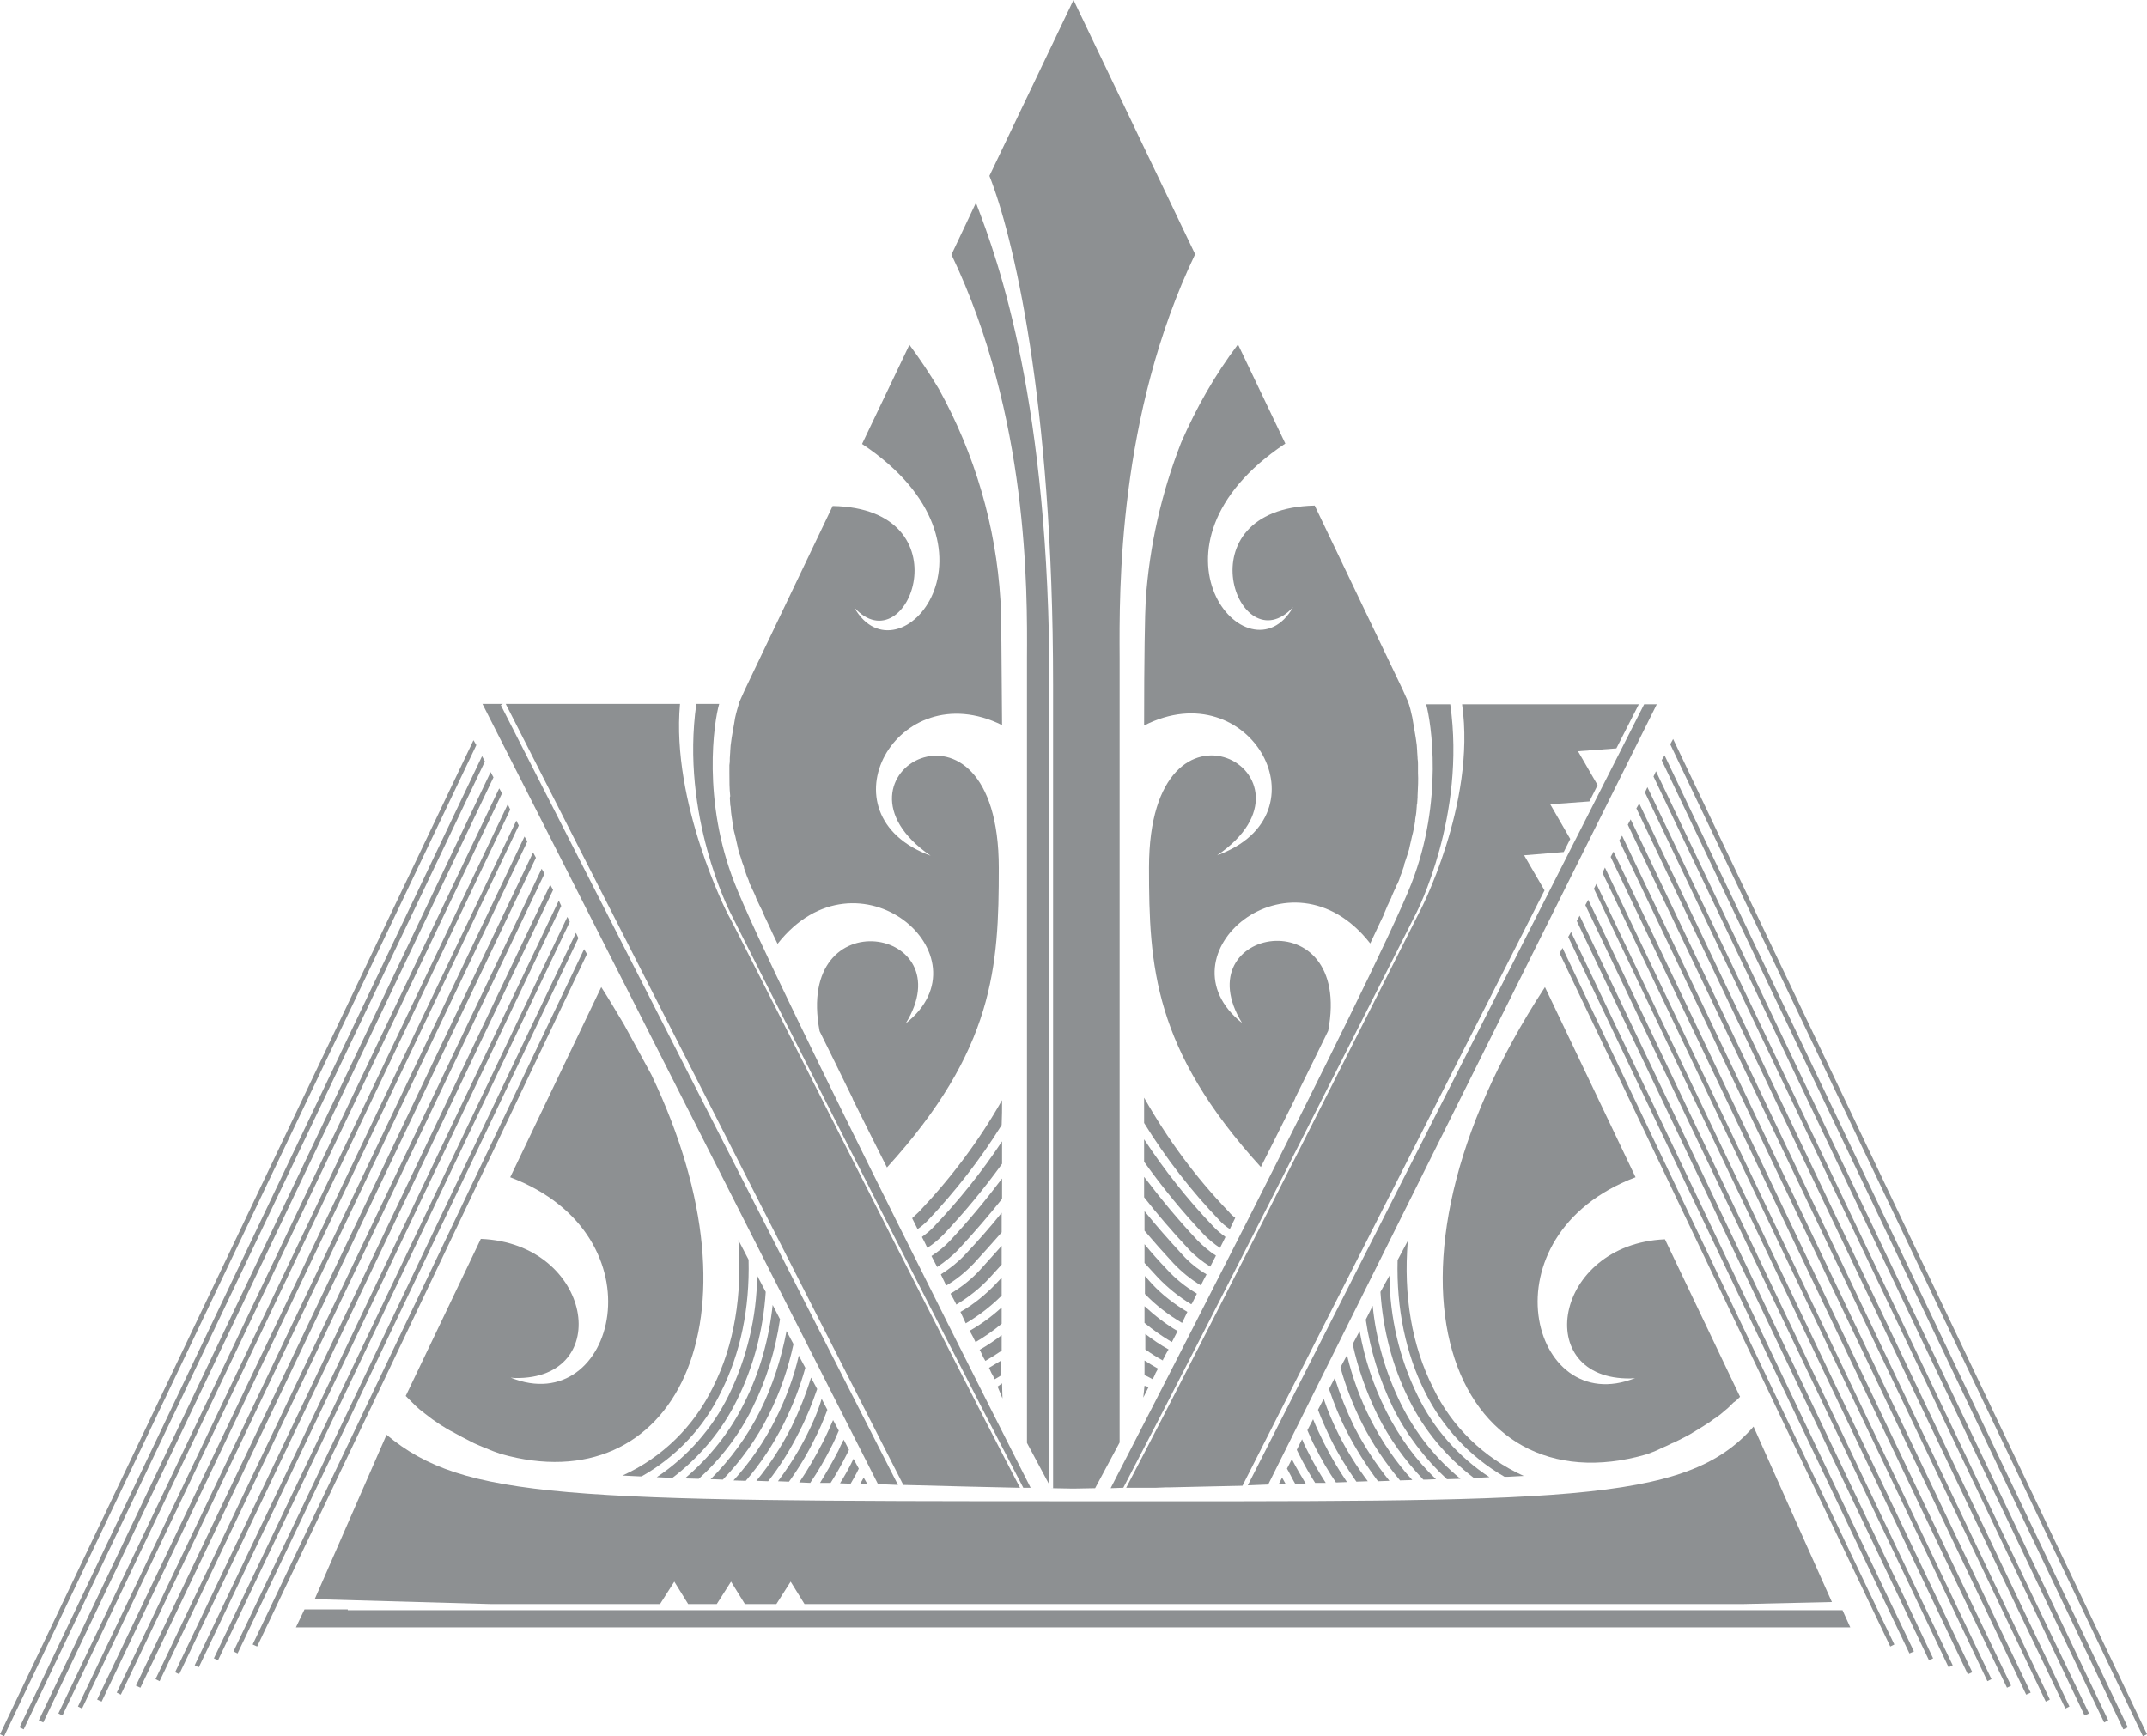 <?xml version="1.0" encoding="utf-8"?>
<!-- Generator: Adobe Illustrator 23.1.1, SVG Export Plug-In . SVG Version: 6.00 Build 0)  -->
<svg version="1.1" id="Layer_1" xmlns="http://www.w3.org/2000/svg" xmlns:xlink="http://www.w3.org/1999/xlink" x="0px" y="0px"
	 viewBox="0 0 526 425.5" style="enable-background:new 0 0 526 425.5;" xml:space="preserve">
<style type="text/css">
	.st0{display:none;fill:#3F4243;}
	.st1{fill:#8D9092;}
</style>
<polygon class="st0" points="118.2,172.5 181.1,172.5 263,0 344.9,172.1 405.9,172.5 526,425 0,425 "/>
<title>tohu</title>
<g>
	<path class="st1" d="M77.1,391.9c0,0,18,0.5,43.2,1.2h41.4l3.5-5.5l3.4,5.5h7l3.5-5.5l3.4,5.5h7.7l3.5-5.5l3.4,5.5h229.8l21.9-0.5
		l-19.2-43c-16.7,19.2-47.1,18.3-166.9,18.3h-0.1c-123.9,0-149-0.5-167.9-16.3L77.1,391.9z"/>
	<polygon class="st1" points="393.2,212.6 392.6,213.9 476.6,390.3 476.6,390.3 486.9,412 487.9,411.5 477.8,390.3 	"/>
	<path class="st1" d="M288.5,326.2L288.5,326.2c-2.9-1.7-5.6-3.8-8.1-6.1c0,1.4,0,2.7,0,4.1c2.1,1.7,4.3,3.3,6.7,4.7
		C287.6,328,288,327.1,288.5,326.2z"/>
	<path class="st1" d="M345.8,216.5c-9,23-73.7,148.2-73.7,148.2l2.9-0.1h0.2c21.8-41.7,71.2-139.8,71.8-140.9
		c0.1-0.2,12.2-23.8,8.3-51.1h-5.9C350.6,176.9,353.7,196.2,345.8,216.5z"/>
	<path class="st1" d="M285.2,332.7l0.1-0.2l0.3-0.6l0.5-0.9l0.2-0.3c-2-1.1-3.9-2.4-5.7-3.8c0,1.3,0,2.5,0,3.8
		c1.4,1,2.8,1.9,4.3,2.7C284.9,333.2,285,333,285.2,332.7z"/>
	<path class="st1" d="M290.8,321.7l0.1-0.2c-3.2-1.9-6.2-4.2-8.7-6.9l-1.7-1.9c0,1.5,0,3,0,4.4c2.7,2.8,5.7,5.1,9.1,7.1L290.8,321.7
		z"/>
	<path class="st1" d="M294.3,314.8c0.4-0.8,0.8-1.6,1.3-2.5c-2.2-1.3-4.2-2.9-5.9-4.8c-3.4-3.7-6.5-7.2-9.3-10.7c0,1.6,0,3.2,0,4.8
		c2.2,2.6,4.6,5.3,7.1,8c2,2.1,4.2,3.9,6.7,5.4L294.3,314.8z"/>
	<path class="st1" d="M299.1,305.4l1.1-2.2l0-0.1c-1.1-0.8-2.1-1.6-3-2.6c-6.3-6.6-11.9-13.7-16.9-21.3c0,1.8,0,3.7,0,5.5
		c4.5,6.3,9.4,12.3,14.7,17.9c1.2,1.2,2.5,2.3,3.9,3.2C299,305.7,299,305.6,299.1,305.4z"/>
	<path class="st1" d="M297.9,307.7c-1.6-1-3.1-2.3-4.5-3.7c-4.7-5-9-10.2-13.1-15.6c0,1.7,0,3.4,0,5c3.2,4.1,6.8,8.3,10.9,12.7
		c1.6,1.7,3.4,3.1,5.3,4.3L297.9,307.7z"/>
	<path class="st1" d="M292,319.5l1.2-2.4l0-0.1c-2.7-1.6-5.2-3.6-7.3-5.9c-2-2.1-3.8-4.1-5.5-6.2c0,1.5,0,3.1,0,4.6
		c1.1,1.2,2.2,2.4,3.3,3.6c2.4,2.5,5.1,4.7,8.1,6.5L292,319.5z"/>
	<path class="st1" d="M347.5,224c-0.6,1.2-49.6,98.6-71.6,140.6l0,0h2h1.6h2.1h1.4l2.6-0.1h0.8c5.7-0.1,11.7-0.3,18-0.4l74-145.9
		l-5-8.6l9.7-0.8l1.6-3.2l-4.9-8.5l9.6-0.7l2-4l-4.8-8.3l9.4-0.7l5.5-10.8h-43.3C361.7,197,347.7,223.8,347.5,224z"/>
	<polygon class="st1" points="501.6,390.3 405.7,189 405.1,190.3 500.3,390.3 515.5,422.1 516.5,421.6 501.6,390.3 	"/>
	<polygon class="st1" points="397.4,204.8 396.7,206 484.5,390.3 484.5,390.3 496.4,415.3 497.5,414.8 485.8,390.3 	"/>
	<path class="st1" d="M310.7,363.8l95.2-191.2h-3.1l-97.1,191.4L310.7,363.8z"/>
	<polygon class="st1" points="489.7,390.3 399.5,200.8 398.8,202.1 488.5,390.3 501.2,417 502.2,416.5 489.7,390.3 	"/>
	<polygon class="st1" points="395.3,208.7 394.6,210 480.5,390.3 491.7,413.6 492.7,413.1 481.8,390.3 	"/>
	<polygon class="st1" points="401.6,196.9 400.9,198.1 492.4,390.3 492.4,390.3 506,418.7 507,418.2 493.7,390.3 	"/>
	<polygon class="st1" points="497.6,390.3 403.6,192.9 403,194.2 496.4,390.3 496.4,390.3 510.7,420.4 511.8,419.9 497.6,390.3 	"/>
	<polygon class="st1" points="525,425.5 526,425 409.9,181.1 409.2,182.4 	"/>
	<polygon class="st1" points="520.2,423.8 521.3,423.3 407.8,185.1 407.1,186.3 	"/>
	<path class="st1" d="M302.6,298.5v-0.1c-0.6-0.4-1.1-0.9-1.6-1.5c-8.1-8.4-15-17.8-20.7-27.9c0,2,0,4.1,0,6.2
		c5.3,8.6,11.5,16.6,18.5,23.9c0.7,0.8,1.6,1.5,2.5,2.1L302.6,298.5z"/>
	<path class="st1" d="M282.4,338l0.4-0.8l0.1-0.2l0.2-0.5c0.1-0.2,0.3-0.5,0.5-0.9c0-0.1,0.1-0.2,0.1-0.2c-1.1-0.6-2.2-1.3-3.3-2
		c0,1.2,0,2.4,0,3.6C281.2,337.3,281.8,337.7,282.4,338z"/>
	<path class="st1" d="M250.7,364.6h1.8c0,0-63.5-125.1-72.5-148.1c-8-20.3-5.1-39.6-3.8-44h-5.6c-3.9,27.3,8.2,50.9,8.3,51.1
		C179.5,224.8,228.9,322.9,250.7,364.6z"/>
	<path class="st1" d="M178.8,195.5c0,0.5,0.1,1,0.1,1.5c0,0.2,0,0.4,0.1,0.7c0,0.4,0.1,0.9,0.1,1.3c0,0.3,0.1,0.5,0.1,0.8l0.2,1.3
		c0,0.3,0.1,0.6,0.1,0.8c0,0.3,0.1,0.8,0.2,1.2c0.1,0.4,0.1,0.6,0.2,0.9s0.2,0.8,0.3,1.2l0.2,0.9c0.1,0.4,0.2,0.8,0.3,1.3
		c0.1,0.4,0.1,0.6,0.2,0.9c0.1,0.3,0.2,0.9,0.4,1.3c0.1,0.3,0.2,0.6,0.3,0.9c0.1,0.5,0.3,1,0.5,1.5c0.1,0.2,0.2,0.5,0.2,0.8
		c0.3,0.7,0.5,1.5,0.8,2.2c0.2,0.4,0.4,0.9,0.5,1.4c0,0.1,0.1,0.3,0.2,0.4l0.5,1.1l0.2,0.4c0.2,0.5,0.5,1,0.7,1.6c0,0,0,0.1,0,0.1
		c0.3,0.6,0.6,1.3,0.9,1.9c0,0.1,0.1,0.1,0.1,0.2c0.3,0.6,0.6,1.2,0.9,1.9c0,0.1,0.1,0.2,0.1,0.3l1,2.1l0,0c0.7,1.6,1.5,3.2,2.3,4.9
		l0,0c19.6-25,52.3,3,31.4,19.5c14.4-23.4-27.3-30.8-21.1,1.9l0,0c2.6,5.3,5.4,10.9,8.1,16.5v0.1c2.8,5.6,5.6,11.3,8.4,16.8
		c26.3-28.9,27.4-49.2,27.4-73.4c0-48-45.3-22.6-16.7-3c-27.4-10-8.3-44.8,17.5-32c-0.1-16.1-0.2-27.5-0.4-30.7
		c-1.1-18.1-6.3-35.8-15.1-51.7c-2.2-3.7-4.6-7.3-7.2-10.8l-11.6,24.3c38,25.3,8.9,59.1-1.9,40.1c13.2,14.4,27.5-24.3-5.3-24.9
		l-21.5,45l-1.3,2.9c-0.4,1.3-0.8,2.6-1.1,4c-0.3,2-0.8,4.2-1.1,6.8c0,0.5-0.1,1-0.1,1.5c0,0,0,0.1,0,0.1c0,0.5-0.1,1-0.1,1.5
		c0,0.1,0,0.1,0,0.2c0,0.5,0,1-0.1,1.5c0,0.1,0,0.1,0,0.2c0,0.5,0,1,0,1.6c0,0.1,0,0.1,0,0.2c0,1.8,0,3.7,0.2,5.6L178.8,195.5z"/>
	<polygon class="st1" points="245.5,339 244.4,339.8 245.6,342.7 	"/>
	<path class="st1" d="M240.6,332l0.3,0.6c0,0.1,0.1,0.1,0.1,0.2l0.4,0.7c1.4-0.8,2.7-1.6,4-2.5c0-1.2,0-2.5,0-3.8
		c-1.7,1.3-3.5,2.5-5.4,3.6c0.1,0.1,0.1,0.2,0.2,0.3L240.6,332z"/>
	<path class="st1" d="M242.9,336.5l0.3,0.5l0.1,0.2l0.4,0.8c0.5-0.3,1.1-0.6,1.6-1c0-1.2,0-2.4,0-3.6c-1,0.6-2,1.2-3,1.8l0.1,0.2
		L242.9,336.5z"/>
	<polygon class="st1" points="5.8,423.8 118.8,186.6 118.1,185.3 4.8,423.3 	"/>
	<path class="st1" d="M239,328.9c2.2-1.3,4.4-2.8,6.4-4.5c0-1.3,0-2.7,0-4c-2.4,2.2-5,4.1-7.8,5.7v0.1
		C238.1,327.1,238.6,328,239,328.9z"/>
	<polygon class="st1" points="1,425.5 116.7,182.6 116,181.4 0,425 	"/>
	<path class="st1" d="M249.9,364.6C228,322.6,179.1,225,178.3,224c-0.1-0.2-13.9-27.2-11.7-51.5h-42.7l97.4,191.4
		C231.6,364.2,241.4,364.4,249.9,364.6z"/>
	<path class="st1" d="M220,363.9l-97.3-191.1l0.5-0.3h-5l96.9,191.2L220,363.9z"/>
	<path class="st1" d="M258,364.7h-0.5l5.4,0.1l5.4-0.1l6-11.2c0-44.1,0-191.3,0-192.3c-0.1-16.6-0.4-59.4,18.5-98.9L263,0
		l-20.6,43.1C248,57.2,258,97.6,258,167.8L258,364.7z"/>
	<path class="st1" d="M251.6,161.3c0,0.9,0,148.2,0,192.3l5.5,10.3v-196c0-68.8-12.3-103.5-18-118.2l-6,12.7
		C252,101.9,251.7,144.7,251.6,161.3z"/>
	<polygon class="st1" points="281.4,339.9 280.4,339.6 280.1,342.5 	"/>
	<path class="st1" d="M280.7,147c-0.2,3.2-0.4,14.6-0.4,30.8c26-13.3,45.4,21.8,17.9,31.8c28.6-19.5-16.7-45-16.7,3
		c0,24.2,1.1,44.5,27.4,73.4c2.8-5.5,5.6-11.2,8.4-16.8c0,0,0-0.1,0-0.1c2.8-5.6,5.5-11.2,8.1-16.5l0,0c6.2-32.7-35.5-25.3-21.1-1.9
		c-20.9-16.6,11.8-44.6,31.4-19.5l0,0c0.8-1.7,1.6-3.4,2.3-4.9l0,0l1-2.1c0-0.1,0.1-0.2,0.1-0.3l0.8-1.9c0-0.1,0-0.1,0.1-0.2
		c0.3-0.7,0.6-1.3,0.9-1.9c0,0,0-0.1,0-0.1l0.7-1.6l0.2-0.4c0.2-0.4,0.3-0.8,0.5-1.1c0.1-0.1,0.1-0.3,0.2-0.4
		c0.2-0.5,0.4-0.9,0.5-1.4c0.3-0.7,0.6-1.5,0.8-2.2c0.1-0.2,0.2-0.5,0.2-0.8c0.2-0.5,0.3-1,0.5-1.5c0.1-0.3,0.2-0.6,0.3-0.9
		c0.1-0.4,0.3-0.9,0.4-1.3l0.2-0.9c0.1-0.4,0.2-0.8,0.3-1.3l0.2-0.9c0.1-0.4,0.2-0.8,0.3-1.2s0.1-0.6,0.2-0.9s0.1-0.8,0.2-1.2
		s0.1-0.6,0.1-0.8s0.1-0.8,0.2-1.3c0-0.2,0.1-0.5,0.1-0.8l0.1-1.3c0-0.2,0-0.4,0.1-0.7c0-0.5,0.1-1,0.1-1.5c0-0.1,0-0.3,0-0.4
		c0.1-2,0.2-3.9,0.1-5.6v-0.2c0-0.5,0-1.1,0-1.6c0-0.1,0-0.1,0-0.2c0-0.5,0-1-0.1-1.5c0,0,0-0.1,0-0.2c0-0.5-0.1-1-0.1-1.5
		c0,0,0-0.1,0-0.1c0-0.5-0.1-1-0.1-1.5c-0.3-2.5-0.8-4.8-1.1-6.8c-0.3-1.4-0.6-2.7-1.1-4l-1.3-2.9l-21.5-45
		c-32.9,0.7-18.6,39.3-5.3,24.9c-10.8,19-39.9-14.8-1.9-40.1l-11.6-24.3c-5.6,7.4-10.2,15.5-13.9,24
		C284.5,120.9,281.6,133.9,280.7,147z"/>
	<path class="st1" d="M236.6,324.3c3.2-1.9,6.1-4.1,8.8-6.8c0-1.5,0-2.9,0-4.4l-1.4,1.5c-2.6,2.7-5.5,5.1-8.7,6.9l0.1,0.2
		C235.8,322.6,236.2,323.4,236.6,324.3z"/>
	<path class="st1" d="M227,305.4l0.2,0.4c1.4-0.9,2.7-2,3.9-3.2c5.2-5.5,10-11.3,14.4-17.4c0-1.8,0-3.6,0-5.5
		c-4.9,7.4-10.5,14.4-16.6,20.8c-0.9,1-1.9,1.8-3,2.6l0,0.1C226.3,304,226.7,304.7,227,305.4z"/>
	<path class="st1" d="M234.2,319.5l0.1,0.2c3-1.8,5.8-4,8.1-6.5c1-1.1,2-2.2,3-3.3c0-1.5,0-3.1,0-4.6c-1.7,1.9-3.4,3.8-5.2,5.8
		c-2.1,2.3-4.6,4.3-7.3,5.9v0.1C233.4,317.9,233.8,318.7,234.2,319.5z"/>
	<path class="st1" d="M231.9,315c2.5-1.5,4.7-3.3,6.7-5.4c2.4-2.6,4.6-5.1,6.8-7.6c0-1.6,0-3.2,0-4.8c-2.7,3.4-5.7,6.8-9,10.3
		c-1.7,1.8-3.7,3.4-5.9,4.8l1.2,2.5C231.8,314.9,231.9,314.9,231.9,315z"/>
	<path class="st1" d="M234.9,306.1c3.9-4.2,7.4-8.3,10.6-12.3c0-1.7,0-3.4,0-5c-4,5.3-8.2,10.4-12.8,15.3c-1.3,1.4-2.8,2.6-4.5,3.7
		c0.5,0.9,0.9,1.8,1.4,2.7C231.5,309.2,233.3,307.8,234.9,306.1z"/>
	<path class="st1" d="M245.5,269.6c-5.6,9.9-12.5,19.1-20.4,27.4c-0.5,0.5-1.1,1-1.6,1.5l0,0.1l1.3,2.6c0.9-0.6,1.7-1.3,2.5-2.1
		c6.8-7.2,12.9-15,18.1-23.4C245.5,273.7,245.5,271.6,245.5,269.6z"/>
	<path class="st1" d="M193.9,349.7c-2.4,4.7-5.2,9.1-8.6,13.2h0.1l2.8,0.1l0,0c3-3.8,5.5-7.9,7.7-12.3c1.7-3.3,3.1-6.8,4.3-10.3
		l-1.5-2.8C197.4,341.8,195.8,345.8,193.9,349.7z"/>
	<path class="st1" d="M211.6,362.1l-0.9,1.6h0.5h1.3L211.6,362.1z"/>
	<path class="st1" d="M342.4,308.8c-0.3,11.9,2,22.9,6.7,32.3c4.3,8.7,11.1,16,19.5,20.8h0.9l1.8-0.1l2-0.1l0,0
		c-9.7-4.4-17.6-12-22.2-21.6c-5.2-10.3-7.3-22.6-6.2-36L342.4,308.8z"/>
	<path class="st1" d="M313.3,363.7h1.7l-0.9-1.6L313.3,363.7z"/>
	<path class="st1" d="M152.5,361.6l2,0.1l2.1,0.1h0.6c8.5-4.8,15.3-12,19.5-20.8c4.7-9.4,7-20.3,6.7-32.3l-2.5-4.8
		c1,13.4-1,25.7-6.2,36C170,349.6,162.2,357.2,152.5,361.6z"/>
	<path class="st1" d="M328.4,335.1c1.3,4.7,3.1,9.3,5.3,13.7c2.5,5,5.7,9.7,9.3,14l2.9-0.1h0.1c-4.1-4.5-7.5-9.5-10.3-15
		c-2.5-5-4.4-10.2-5.7-15.6L328.4,335.1z"/>
	<polygon class="st1" points="141.1,228.6 57.2,404.7 58.2,405.2 141.7,229.9 	"/>
	<path class="st1" d="M331.4,329.4c1.3,6,3.4,11.9,6.1,17.4c2.9,5.8,6.7,11.1,11.2,15.8h0.8l2.3-0.1c-5-4.8-9.1-10.5-12.2-16.7
		c-3.1-6.2-5.3-12.8-6.5-19.6L331.4,329.4z"/>
	<path class="st1" d="M334.6,323.4c1.1,7.5,3.4,14.8,6.7,21.6c3.3,6.6,7.8,12.5,13.2,17.5h0l3.3-0.1l0,0c-6.1-5-11.1-11.3-14.6-18.4
		c-3.7-7.5-6.1-15.7-6.9-24L334.6,323.4z"/>
	<path class="st1" d="M400.7,288.5l-22.2-46.6c-46.6,71.3-22.3,128.2,24.9,114.5c1.1-0.4,2.2-0.8,3.2-1.3l0.6-0.3
		c0.8-0.3,1.6-0.7,2.4-1.1l0.5-0.2c0.9-0.4,1.8-0.9,2.6-1.3l0.2-0.1c0.8-0.4,1.5-0.8,2.1-1.2c0.2-0.1,0.4-0.2,0.5-0.3
		c0.6-0.4,1.2-0.7,1.8-1.1l0.3-0.2c0.6-0.4,1.3-0.8,1.8-1.2l0.4-0.3c0.5-0.3,0.9-0.6,1.3-0.9l0.4-0.3l1.3-1.1c0.4-0.3,0.7-0.6,1-0.9
		l0.3-0.3l0.6-0.6l0.3-0.2l0.6-0.5l0.1-0.1l0.6-0.6l0,0l-18.4-38.6c-27.4,1.2-32.8,34.5-8.4,34.1l1.1-0.1
		C375,348,363,302.8,400.7,288.5z"/>
	<path class="st1" d="M338.2,316.6c0.6,9.2,2.9,18.2,7,26.4c3.7,7.5,9.2,14.1,15.9,19.2l3.8-0.2c-7.6-5-13.7-11.9-17.6-20
		c-4.5-9.2-6.8-19.2-6.9-29.4L338.2,316.6z"/>
	<polygon class="st1" points="143.1,232.6 61.9,403 63,403.5 143.8,233.8 	"/>
	<polygon class="st1" points="126.5,201.1 23.8,416.5 24.9,417 127.1,202.3 	"/>
	<polygon class="st1" points="139,224.7 52.4,406.4 53.4,406.9 139.6,225.9 	"/>
	<polygon class="st1" points="124.4,197.1 19.1,418.2 20.1,418.7 125,198.4 	"/>
	<polygon class="st1" points="122.3,193.2 14.3,419.9 15.3,420.4 123,194.4 	"/>
	<polygon class="st1" points="128.5,205 28.6,414.8 29.6,415.3 129.2,206.2 	"/>
	<polygon class="st1" points="130.6,208.9 33.3,413.1 34.4,413.6 131.3,210.2 	"/>
	<polygon class="st1" points="136.9,220.7 47.7,408.1 48.7,408.6 137.5,222 	"/>
	<polygon class="st1" points="134.8,216.8 42.9,409.8 43.9,410.3 135.5,218.1 	"/>
	<polygon class="st1" points="132.7,212.9 38.1,411.5 39.1,412 133.4,214.1 	"/>
	<path class="st1" d="M182.3,343.9c-3.5,7.1-8.5,13.3-14.5,18.4l3.4,0.1c5.5-5,10-10.9,13.2-17.5c3.4-6.8,5.6-14.1,6.7-21.6
		l-1.8-3.5C188.4,328.2,186.1,336.4,182.3,343.9z"/>
	<path class="st1" d="M152.9,251.1c-1.8-3-3.6-6.1-5.6-9.2L125,288.5c37.7,14.3,25.7,59.5,0.1,49.1l1.1,0.1c24.4,0.4,19-33-8.4-34.1
		l-18.4,38.5l0,0c0.2,0.2,0.4,0.4,0.6,0.6l0,0l0.7,0.7c0.1,0.1,0.2,0.2,0.2,0.2l0.6,0.6l0.3,0.3c0.3,0.3,0.7,0.6,1,0.9l1.4,1.1
		l0.4,0.3l1.3,1l0.3,0.2c0.6,0.4,1.2,0.8,1.9,1.3l0.2,0.1c0.6,0.4,1.3,0.8,2,1.2l0.4,0.2c1.6,0.9,3.3,1.8,5.1,2.7l0.4,0.2
		c0.9,0.4,1.8,0.8,2.8,1.2l0.3,0.1c1.1,0.5,2.2,0.9,3.4,1.3c42.1,12,65.8-32.3,36.9-92.9L152.9,251.1z"/>
	<path class="st1" d="M178.5,342c-4,8.1-10.1,15-17.6,20l0,0l2.1,0.1l1.7,0.1c6.7-5.1,12.2-11.6,15.9-19.2c4.1-8.3,6.4-17.2,7-26.4
		l-2.1-4C185.4,322.7,183,332.8,178.5,342z"/>
	<polygon class="st1" points="85.2,394.6 85.2,394.4 74.6,394.4 72.5,398.8 453.3,398.8 451.4,394.6 	"/>
	<polygon class="st1" points="473.9,390.3 391.1,216.6 390.5,217.8 472.6,390.3 482.1,410.3 483.2,409.8 473.9,390.3 	"/>
	<path class="st1" d="M186.2,345.8c-3.1,6.2-7.2,11.8-12.1,16.7h0.7l2.3,0.1c4.5-4.7,8.3-10,11.2-15.8c2.8-5.5,4.8-11.4,6.1-17.4
		l-1.7-3.2C191.4,333,189.3,339.6,186.2,345.8z"/>
	<path class="st1" d="M190,347.8c-2.7,5.4-6.2,10.5-10.3,15l3,0.1c3.7-4.3,6.8-9,9.3-14c2.2-4.4,4-9,5.3-13.7l-1.6-3
		C194.5,337.5,192.5,342.8,190,347.8z"/>
	<polygon class="st1" points="466,390.3 387,224.4 386.3,225.7 464.7,390.3 472.6,406.9 473.6,406.4 466,390.3 	"/>
	<polygon class="st1" points="389.1,220.5 388.4,221.8 468.7,390.3 477.4,408.6 478.4,408.1 469.9,390.3 	"/>
	<polygon class="st1" points="382.8,232.3 382.1,233.6 456.8,390.3 463.1,403.5 464.1,403 458,390.3 	"/>
	<polygon class="st1" points="384.9,228.4 384.2,229.6 460.7,390.3 460.7,390.3 467.8,405.2 468.9,404.7 462,390.3 	"/>
	<path class="st1" d="M197.7,351.6c-2,4-4.4,7.8-7.1,11.4l0,0l2.6,0.1h0.1c2.4-3.3,4.5-6.8,6.3-10.5c1.2-2.3,2.2-4.7,3.1-7.1
		l-1.4-2.7C200.4,345.9,199.1,348.8,197.7,351.6z"/>
	<path class="st1" d="M320.3,350.5c0.6,1.4,1.2,2.8,1.9,4.1c1.5,3,3.2,5.9,5.1,8.7l0,0l2.7-0.1c-2.1-3.1-4-6.3-5.7-9.7
		c-0.9-1.8-1.8-3.7-2.6-5.7L320.3,350.5z"/>
	<path class="st1" d="M315.3,359.9c0.7,1.2,1.3,2.5,2,3.7h1.7h0.9c-1.2-2-2.3-3.9-3.4-6L315.3,359.9z"/>
	<polygon class="st1" points="120.2,189.2 9.5,421.6 10.6,422.1 120.9,190.5 	"/>
	<path class="st1" d="M322.9,345.5c0.9,2.4,2,4.8,3.1,7.1c1.8,3.7,4,7.2,6.3,10.5l2.8-0.1c-2.7-3.6-5.1-7.4-7.1-11.4
		c-1.4-2.8-2.7-5.8-3.7-8.8L322.9,345.5z"/>
	<path class="st1" d="M317.7,355.3c0.2,0.4,0.4,0.8,0.6,1.2c1.2,2.4,2.5,4.7,3.9,6.9h1.8h0.8c-1.6-2.5-3.2-5.2-4.5-7.9
		c-0.5-0.9-0.9-1.8-1.3-2.8L317.7,355.3z"/>
	<path class="st1" d="M201.5,353.6c-1.7,3.3-3.6,6.6-5.7,9.7h0.5l2.2,0.1c1.9-2.8,3.6-5.7,5.1-8.7c0.7-1.3,1.3-2.7,1.9-4.1l-1.4-2.6
		C203.3,349.8,202.5,351.7,201.5,353.6z"/>
	<path class="st1" d="M325.6,340.4c1.2,3.5,2.6,7,4.3,10.3c2.2,4.3,4.8,8.4,7.7,12.3l2.8-0.1l0,0c-3.3-4.1-6.2-8.5-8.6-13.2
		c-1.9-3.9-3.5-7.9-4.8-12L325.6,340.4z"/>
	<path class="st1" d="M205.8,363.5l2.6,0.1c0.7-1.2,1.4-2.4,2-3.7l-1.3-2.4C208.1,359.6,207,361.6,205.8,363.5z"/>
	<path class="st1" d="M205.4,355.5c-1.4,2.7-2.9,5.3-4.5,7.9h0.8h1.8c1.4-2.2,2.7-4.5,3.9-6.9c0.2-0.4,0.4-0.8,0.6-1.2l-1.3-2.5
		C206.2,353.7,205.8,354.6,205.4,355.5z"/>
</g>
<path class="st1" d="M-8.9,425.5"/>
</svg>
